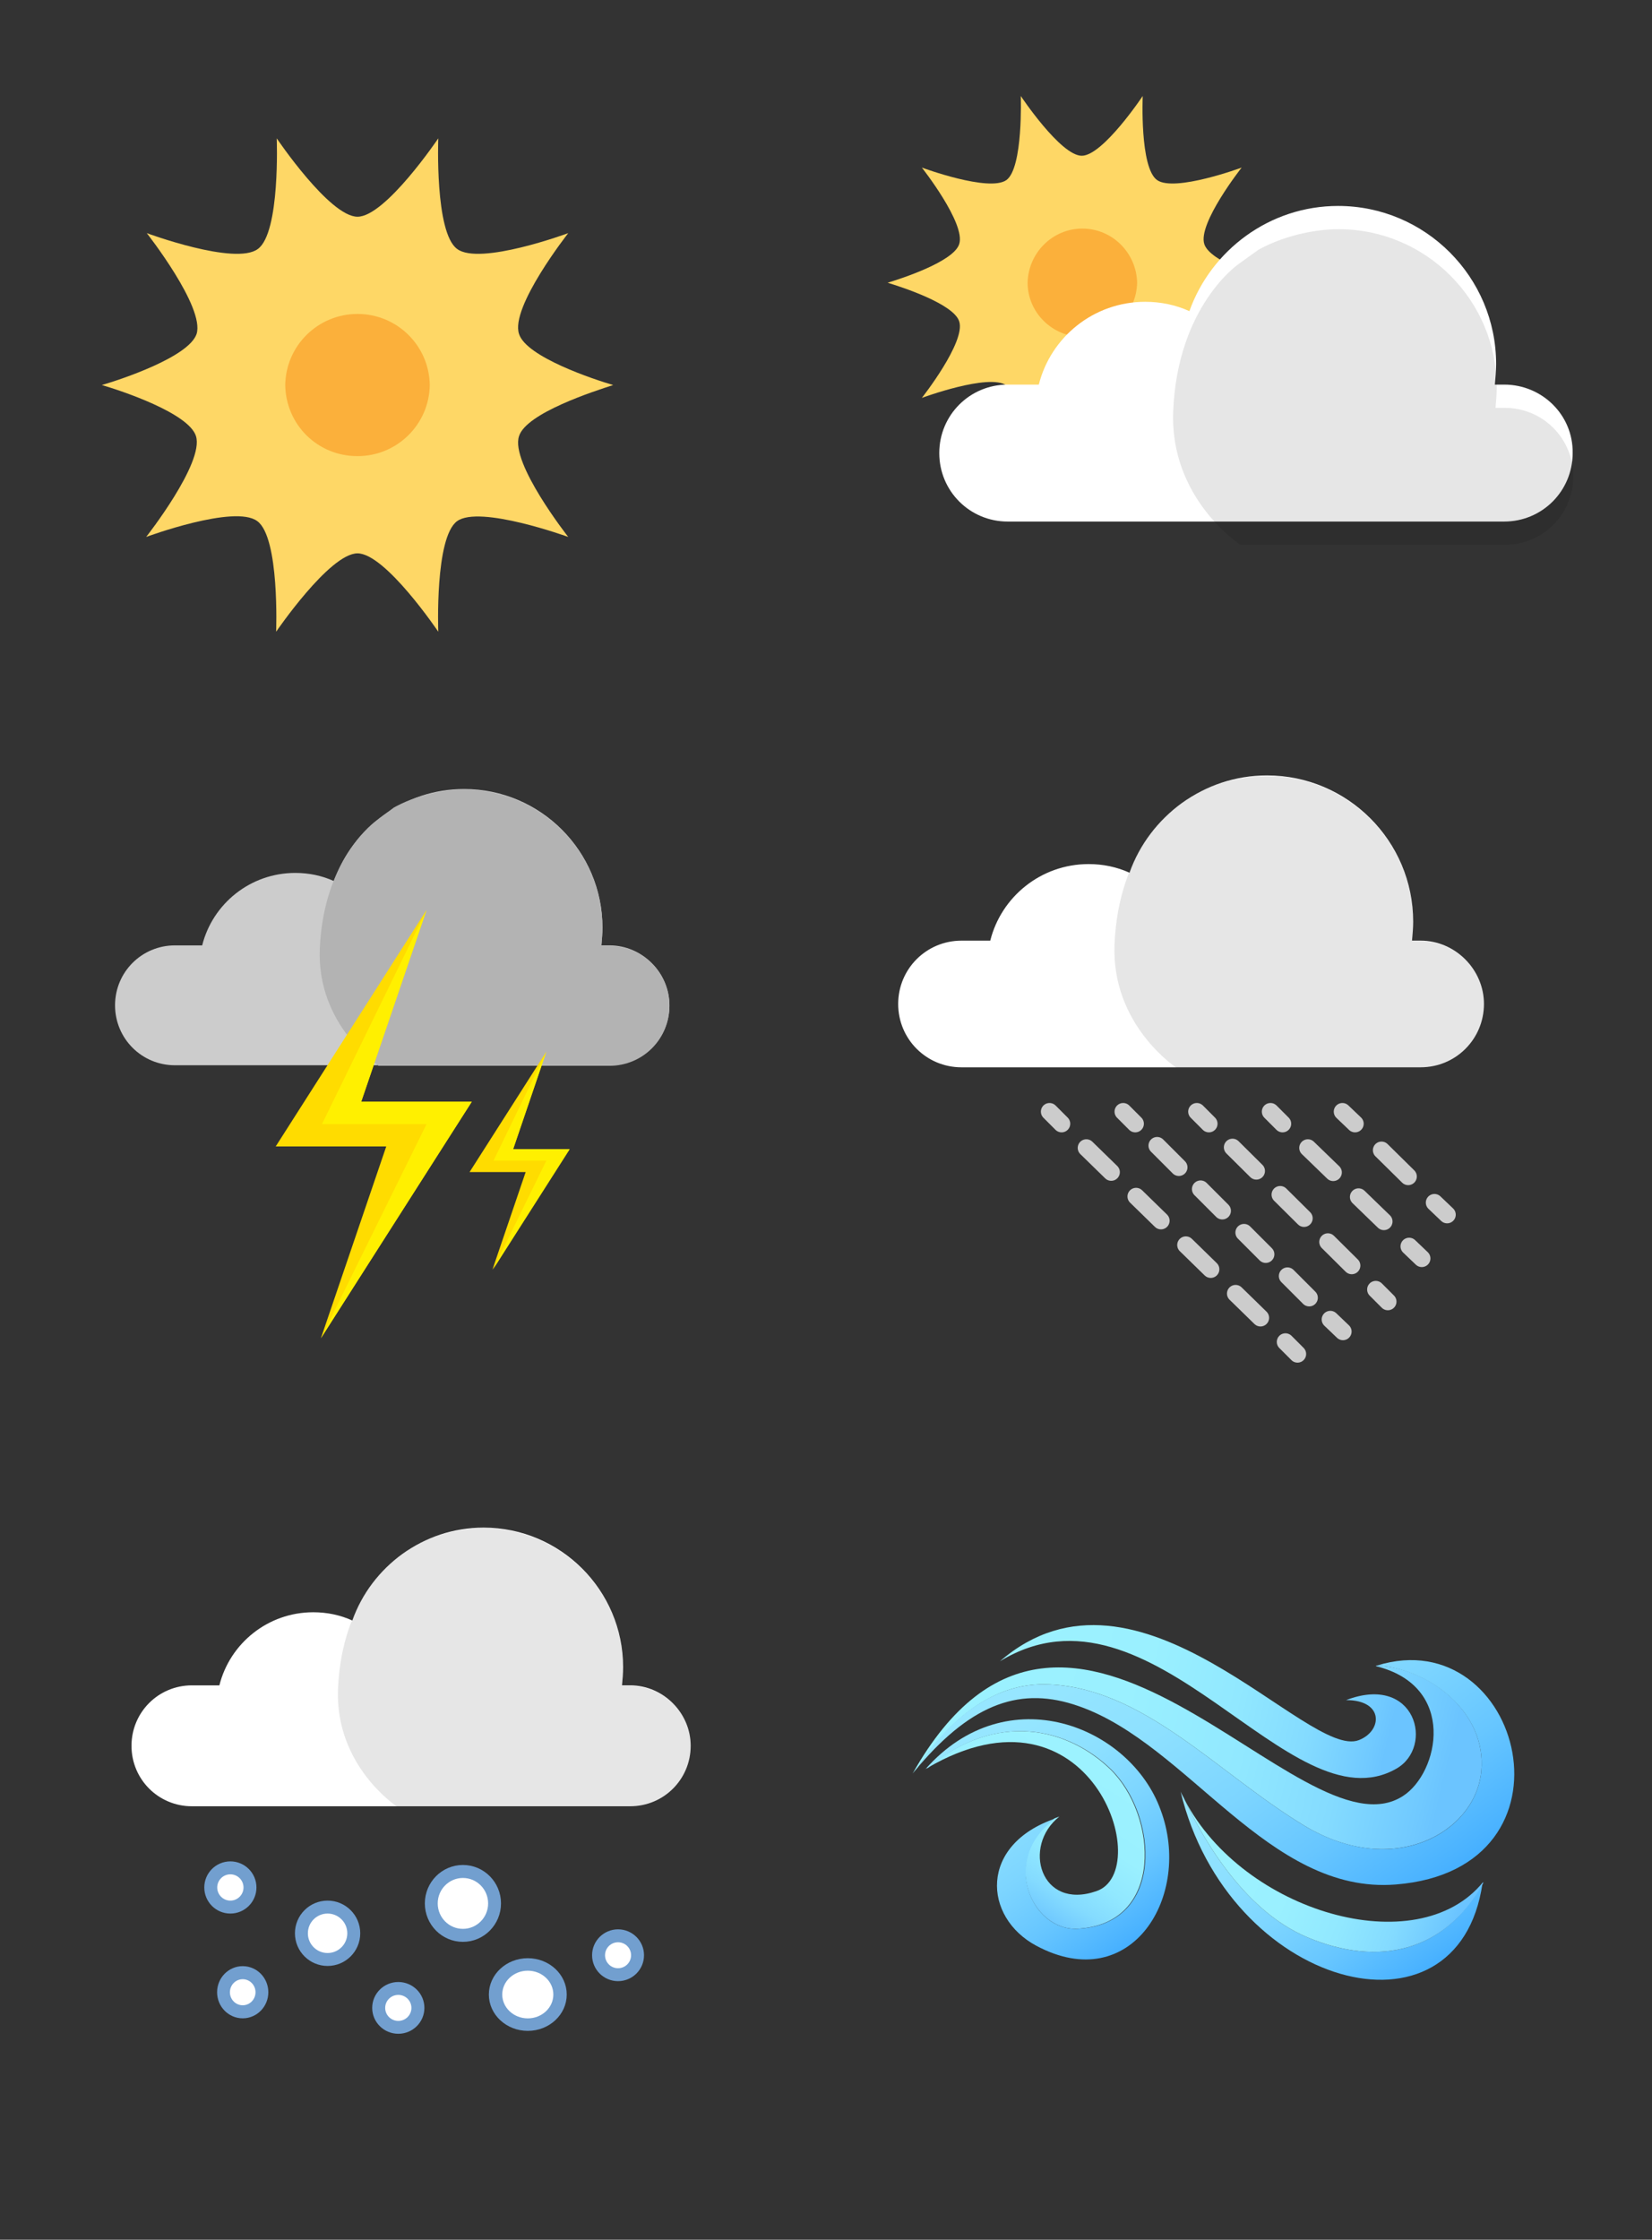 <?xml version="1.0" encoding="UTF-8" standalone="no"?>
<!-- Created with Inkscape (http://www.inkscape.org/) -->

<svg
   id="svg2"
   sodipodi:docname="meteo.svg"
   viewBox="0 0 455.62 617.38"
   sodipodi:version="0.32"
   version="1.0"
   inkscape:output_extension="org.inkscape.output.svg.inkscape"
   inkscape:version="1.3 (0e150ed6c4, 2023-07-21)"
   xmlns:inkscape="http://www.inkscape.org/namespaces/inkscape"
   xmlns:sodipodi="http://sodipodi.sourceforge.net/DTD/sodipodi-0.dtd"
   xmlns="http://www.w3.org/2000/svg"
   xmlns:svg="http://www.w3.org/2000/svg"
   xmlns:rdf="http://www.w3.org/1999/02/22-rdf-syntax-ns#"
   xmlns:cc="http://creativecommons.org/ns#"
   xmlns:dc="http://purl.org/dc/elements/1.1/">
  <rect x="0" y="0" width="455.62" height="617.38" fill="#333333" stroke="none"/>
  <defs
     id="defs4">
    <linearGradient
       id="linearGradient3751">
      <stop
         id="stop3753"
         style="stop-color:#ffffff"
         offset="0" />
      <stop
         id="stop3755"
         style="stop-color:#ffffff;stop-opacity:0"
         offset="1" />
    </linearGradient>
    <linearGradient
       id="linearGradient2624">
      <stop
         id="stop2626"
         style="stop-color:#008080;stop-opacity:.654"
         offset="0" />
      <stop
         id="stop2628"
         style="stop-color:#003434;stop-opacity:.713"
         offset="1" />
    </linearGradient>
    <linearGradient
       id="linearGradient3341">
      <stop
         id="stop3343"
         style="stop-color:#96beff"
         offset="0" />
      <stop
         id="stop3345"
         style="stop-color:#09719f"
         offset="1" />
    </linearGradient>
    <linearGradient
       id="linearGradient3272">
      <stop
         id="stop3274"
         style="stop-color:#ffffff;stop-opacity:.375"
         offset="0" />
      <stop
         id="stop3276"
         style="stop-color:#ffffff;stop-opacity:0"
         offset="1" />
    </linearGradient>
    <linearGradient
       id="linearGradient2439">
      <stop
         id="stop2441"
         style="stop-color:#ffff00"
         offset="0" />
      <stop
         id="stop2451"
         style="stop-color:#ffd400"
         offset=".5" />
      <stop
         id="stop2443"
         style="stop-color:#ffa900"
         offset="1" />
    </linearGradient>
    <linearGradient
       id="linearGradient2429">
      <stop
         id="stop2431"
         style="stop-color:#fffdbc"
         offset="0" />
      <stop
         id="stop2433"
         style="stop-color:#fcff00"
         offset="1" />
    </linearGradient>
    <linearGradient
       id="SVGID_1_"
       gradientUnits="userSpaceOnUse"
       x1="39.854"
       y1="59.943"
       x2="25.476"
       y2="82.801">&#10;					<stop
   offset="0"
   style="stop-color:#9CF2FF"
   id="stop1" />
&#10;					<stop
   offset="0.402"
   style="stop-color:#9AF0FF"
   id="stop2" />
&#10;					<stop
   offset="0.627"
   style="stop-color:#91E8FF"
   id="stop3" />
&#10;					<stop
   offset="0.809"
   style="stop-color:#84DBFF"
   id="stop4" />
&#10;					<stop
   offset="0.967"
   style="stop-color:#70C9FF"
   id="stop5" />
&#10;					<stop
   offset="1"
   style="stop-color:#6BC4FF"
   id="stop6" />
&#10;				</linearGradient>
    <linearGradient
       id="SVGID_2_"
       gradientUnits="userSpaceOnUse"
       x1="15.972"
       y1="43.439"
       x2="49.955"
       y2="91.207">&#10;					<stop
   offset="0"
   style="stop-color:#99E8FF"
   id="stop7" />
&#10;					<stop
   offset="0.279"
   style="stop-color:#96E6FF"
   id="stop8" />
&#10;					<stop
   offset="0.478"
   style="stop-color:#8DE0FF"
   id="stop9" />
&#10;					<stop
   offset="0.652"
   style="stop-color:#7DD5FF"
   id="stop10" />
&#10;					<stop
   offset="0.812"
   style="stop-color:#67C6FF"
   id="stop11" />
&#10;					<stop
   offset="0.961"
   style="stop-color:#4BB3FF"
   id="stop12" />
&#10;					<stop
   offset="1"
   style="stop-color:#42ADFF"
   id="stop13" />
&#10;				</linearGradient>
    <linearGradient
       id="SVGID_3_"
       gradientUnits="userSpaceOnUse"
       x1="59.26"
       y1="45.791"
       x2="96.165"
       y2="97.666">&#10;					<stop
   offset="0"
   style="stop-color:#99E8FF"
   id="stop14" />
&#10;					<stop
   offset="0.279"
   style="stop-color:#96E6FF"
   id="stop15" />
&#10;					<stop
   offset="0.478"
   style="stop-color:#8DE0FF"
   id="stop16" />
&#10;					<stop
   offset="0.652"
   style="stop-color:#7DD5FF"
   id="stop17" />
&#10;					<stop
   offset="0.812"
   style="stop-color:#67C6FF"
   id="stop18" />
&#10;					<stop
   offset="0.961"
   style="stop-color:#4BB3FF"
   id="stop19" />
&#10;					<stop
   offset="1"
   style="stop-color:#42ADFF"
   id="stop20" />
&#10;				</linearGradient>
    <linearGradient
       id="SVGID_4_"
       gradientUnits="userSpaceOnUse"
       x1="57.96"
       y1="72.103"
       x2="100.788"
       y2="89.409">&#10;					<stop
   offset="0"
   style="stop-color:#9CF2FF"
   id="stop21" />
&#10;					<stop
   offset="0.402"
   style="stop-color:#9AF0FF"
   id="stop22" />
&#10;					<stop
   offset="0.627"
   style="stop-color:#91E8FF"
   id="stop23" />
&#10;					<stop
   offset="0.809"
   style="stop-color:#84DBFF"
   id="stop24" />
&#10;					<stop
   offset="0.967"
   style="stop-color:#70C9FF"
   id="stop25" />
&#10;					<stop
   offset="1"
   style="stop-color:#6BC4FF"
   id="stop26" />
&#10;				</linearGradient>
    <linearGradient
       id="SVGID_5_"
       gradientUnits="userSpaceOnUse"
       x1="11.272"
       y1="45.044"
       x2="99.496"
       y2="65.884">&#10;					<stop
   offset="0"
   style="stop-color:#9CF2FF"
   id="stop27" />
&#10;					<stop
   offset="0.402"
   style="stop-color:#9AF0FF"
   id="stop28" />
&#10;					<stop
   offset="0.627"
   style="stop-color:#91E8FF"
   id="stop29" />
&#10;					<stop
   offset="0.809"
   style="stop-color:#84DBFF"
   id="stop30" />
&#10;					<stop
   offset="0.967"
   style="stop-color:#70C9FF"
   id="stop31" />
&#10;					<stop
   offset="1"
   style="stop-color:#6BC4FF"
   id="stop32" />
&#10;				</linearGradient>
    <linearGradient
       id="SVGID_6_"
       gradientUnits="userSpaceOnUse"
       x1="32.12"
       y1="17.202"
       x2="85.641"
       y2="92.434">&#10;					<stop
   offset="0"
   style="stop-color:#99E8FF"
   id="stop33" />
&#10;					<stop
   offset="0.279"
   style="stop-color:#96E6FF"
   id="stop34" />
&#10;					<stop
   offset="0.478"
   style="stop-color:#8DE0FF"
   id="stop35" />
&#10;					<stop
   offset="0.652"
   style="stop-color:#7DD5FF"
   id="stop36" />
&#10;					<stop
   offset="0.812"
   style="stop-color:#67C6FF"
   id="stop37" />
&#10;					<stop
   offset="0.961"
   style="stop-color:#4BB3FF"
   id="stop38" />
&#10;					<stop
   offset="1"
   style="stop-color:#42ADFF"
   id="stop39" />
&#10;				</linearGradient>
    <linearGradient
       id="SVGID_7_"
       gradientUnits="userSpaceOnUse"
       x1="23.311"
       y1="41.62"
       x2="90.631"
       y2="57.522">&#10;			<stop
   offset="0"
   style="stop-color:#9CF2FF"
   id="stop40" />
&#10;			<stop
   offset="0.402"
   style="stop-color:#9AF0FF"
   id="stop41" />
&#10;			<stop
   offset="0.627"
   style="stop-color:#91E8FF"
   id="stop42" />
&#10;			<stop
   offset="0.809"
   style="stop-color:#84DBFF"
   id="stop43" />
&#10;			<stop
   offset="0.967"
   style="stop-color:#70C9FF"
   id="stop44" />
&#10;			<stop
   offset="1"
   style="stop-color:#6BC4FF"
   id="stop45" />
&#10;		</linearGradient>
  </defs>
  <sodipodi:namedview
     id="base"
     bordercolor="#666666"
     inkscape:pageshadow="2"
     guidetolerance="10"
     pagecolor="#5a5a5a"
     gridtolerance="10000"
     inkscape:window-height="979"
     inkscape:zoom="0.73699172"
     objecttolerance="10"
     showgrid="false"
     borderopacity="1.0"
     inkscape:current-layer="g4494"
     inkscape:cx="170.96529"
     inkscape:cy="324.96973"
     showguides="true"
     inkscape:window-y="0"
     inkscape:window-x="0"
     inkscape:window-width="1920"
     inkscape:guide-bbox="true"
     inkscape:pageopacity="0.0"
     inkscape:document-units="px"
     inkscape:showpageshadow="2"
     inkscape:pagecheckerboard="true"
     inkscape:deskcolor="#5e5e5e"
     inkscape:window-maximized="1">
    <sodipodi:guide
       id="guide2920"
       position="-989.949,315.168"
       orientation="1,0"
       inkscape:locked="false" />
  </sodipodi:namedview>
  <g
     id="layer1"
     inkscape:label="Layer 1"
     inkscape:groupmode="layer"
     transform="translate(-149.92 -173.69)">
    <g
       id="g3938"
       transform="matrix(.834 0 0 .834 98.686 174.38)">
      <g
         id="g4494"
         transform="matrix(1.199,0,0,1.199,235.201,632.943)">
        <g
           id="g3"
           transform="matrix(1.675,0,0,1.675,-153.525,-529.642)">&#10;		<path
   class="st1"
   d="M 90.6,72.4 C 91.8,68.6 103,65 106.1,64 103,63.1 91.8,59.4 90.6,55.6 89.1,51.2 98.7,39 98.7,39 c 0,0 -14.6,5.4 -18.3,2.6 -3.7,-2.7 -3.1,-18.2 -3.1,-18.2 0,0 -8.7,12.9 -13.3,12.9 -4.6,0 -13.3,-12.9 -13.3,-12.9 0,0 0.6,15.5 -3.1,18.2 C 43.9,44.4 29.3,39 29.3,39 c 0,0 9.6,12.2 8.2,16.6 -1.3,3.8 -12.5,7.5 -15.6,8.4 3.1,0.9 14.3,4.6 15.5,8.4 1.4,4.4 -8.2,16.6 -8.2,16.6 0,0 14.6,-5.4 18.3,-2.6 3.7,2.7 3.1,18.2 3.1,18.2 0,0 8.8,-12.9 13.4,-12.9 4.6,0 13.3,12.9 13.3,12.9 0,0 -0.6,-15.5 3.1,-18.2 3.7,-2.7 18.3,2.6 18.3,2.6 0,0 -9.6,-12.2 -8.1,-16.6 z"
   id="path2"
   style="fill:#fed766" />
&#10;		<path
   class="st2"
   d="M 64,52.3 C 57.5,52.3 52.2,57.5 52.1,64 52.2,70.5 57.4,75.7 64,75.7 70.5,75.7 75.8,70.5 75.9,64 75.8,57.5 70.5,52.3 64,52.3 Z"
   id="path3"
   style="fill:#fbb03b" />
&#10;	</g>
        <g
           id="g10">
          <g
             id="g3-7"
             transform="matrix(1.716,0,0,1.716,88.906,-537.644)">&#10;		<path
   class="st1"
   d="m 57.3,56.9 c 0.9,-2.8 9.2,-5.5 11.5,-6.2 -2.3,-0.7 -10.6,-3.4 -11.5,-6.2 -1.1,-3.3 6,-12.3 6,-12.3 0,0 -10.8,4 -13.6,2 -2.8,-2 -2.3,-13.5 -2.3,-13.5 0,0 -6.4,9.6 -9.8,9.6 -3.4,0 -9.8,-9.6 -9.8,-9.6 0,0 0.4,11.5 -2.3,13.5 -2.8,2 -13.6,-2 -13.6,-2 0,0 7.1,9 6,12.3 -0.9,2.8 -9.2,5.5 -11.5,6.2 2.3,0.7 10.6,3.4 11.5,6.2 1.1,3.3 -6,12.3 -6,12.3 0,0 10.8,-4 13.6,-2 2.8,2 2.3,13.5 2.3,13.5 0,0 6.4,-9.6 9.8,-9.6 3.4,0 9.8,9.6 9.8,9.6 0,0 -0.4,-11.5 2.3,-13.5 2.8,-2 13.6,2 13.6,2 0,0 -7,-9 -6,-12.3 z"
   id="path2-0"
   style="fill:#fed766" />
&#10;		<path
   class="st2"
   d="m 37.7,42 c -4.8,0 -8.7,3.9 -8.8,8.7 0,4.8 4,8.7 8.8,8.7 4.8,0 8.7,-3.9 8.8,-8.7 -0.1,-4.8 -4,-8.7 -8.8,-8.7 z"
   id="path3-4"
   style="fill:#fbb03b" />
&#10;	</g>
          <path
             class="st3"
             d="M 105.5,70.8 H 104 c 0.1,-1.1 0.2,-2.2 0.2,-3.3 0,-14 -11.4,-25.4 -25.4,-25.4 -11,0 -20.4,7.1 -23.9,16.9 -2.2,-1 -4.6,-1.5 -7.1,-1.5 -8.3,0 -15.2,5.7 -17.1,13.3 h -5 c -6.1,0 -11,4.9 -11,11 0,6.1 4.9,11 11,11 h 79.8 c 6.1,0 11,-4.9 11,-11 0.1,-6.1 -4.9,-11 -11,-11 z"
             id="path4"
             style="fill:#ffffff"
             transform="matrix(1.716,0,0,1.716,88.906,-544.056)" />
          <path
             class="st4"
             d="m 66,45.4 c 3.6,-2 8.5,-3.3 12.9,-3.3 14,0 25.4,11.4 25.4,25.4 0,1.1 -0.1,2.2 -0.2,3.3 h 1.5 c 6.1,0 11,4.9 11,11 0,6.1 -4.9,11 -11,11 H 63.1 c 0,0 -11.4,-7.4 -10.8,-21.5 C 53,54.4 62.8,47.7 62.8,47.7 Z"
             id="path5"
             style="opacity:0.1"
             transform="matrix(1.716,0,0,1.716,88.906,-537.644)" />
        </g>
        <g
           id="g16"
           transform="translate(0,7.449)">
          <g
             id="g3-8"
             transform="matrix(1.502,0,0,1.502,-132.423,-344.818)">&#10;		<path
   class="st1"
   d="m 103.6,46.2 h -1.5 c 0.1,-1.1 0.2,-2.2 0.2,-3.3 0,-14 -11.4,-25.4 -25.4,-25.4 -11,0 -20.4,7.1 -23.9,16.9 -2.2,-1 -4.6,-1.5 -7.1,-1.5 -8.3,0 -15.2,5.7 -17.1,13.3 h -5 c -6.1,0 -11,4.9 -11,11 0,6.1 4.9,11 11,11 h 79.8 c 6.1,0 11,-4.9 11,-11 0,-6 -5,-11 -11,-11 z"
   id="path2-04"
   style="fill:#cccccc" />
&#10;		<path
   class="st2"
   d="m 64,20.9 c 3.6,-2 8.5,-3.3 12.9,-3.3 14,0 25.4,11.4 25.4,25.4 0,1.1 -0.1,2.2 -0.2,3.3 h 1.5 c 6.1,0 11,4.9 11,11 0,6.1 -4.9,11 -11,11 H 61.2 c 0,0 -11.4,-7.4 -10.8,-21.5 C 51.1,30 60.8,23.3 60.8,23.3 Z"
   id="path3-2"
   style="fill:#b3b3b3" />
&#10;	</g>
          <g
             id="g4"
             transform="matrix(1.502,0,0,1.502,-132.423,-344.818)">&#10;		<path
   class="st3"
   d="M 58,74.9 70,39.7 42.3,83.1 c 9.5,0 10.9,0 20.3,0 l -12,35.2 C 77.1,76.8 72.2,84.4 78.3,74.9 c -9.6,0 -10.7,0 -20.3,0 z"
   id="path4-9"
   style="fill:#ffdc00" />
&#10;		<polygon
   class="st4"
   points="58,74.9 70,39.7 50.8,79 70,79 50.6,118.3 78.3,74.9 "
   id="polygon4"
   style="fill:#fff000" />
&#10;	</g>
          <g
             id="g5"
             transform="matrix(1.502,0,0,1.502,-132.423,-344.818)">&#10;		<path
   class="st3"
   d="M 85.9,83.6 92,65.7 77.9,87.8 c 4.8,0 5.6,0 10.3,0 l -6.1,17.9 c 13.5,-21.2 11,-17.3 14.1,-22.1 -4.8,0 -5.4,0 -10.3,0 z"
   id="path5-6"
   style="fill:#ffdc00" />
&#10;		<polygon
   class="st4"
   points="85.9,83.6 92,65.7 82.3,85.7 92,85.7 82.2,105.7 96.3,83.6 "
   id="polygon5"
   style="fill:#fff000" />
&#10;	</g>
        </g>
        <g
           id="g7"
           transform="translate(0,2.705)">
          <g
             id="g3-1"
             transform="matrix(1.587,0,0,1.587,82.485,-345.308)">&#10;		<path
   class="st1"
   d="m 103.6,46.2 h -1.5 c 0.1,-1.1 0.2,-2.2 0.2,-3.3 0,-14 -11.4,-25.4 -25.4,-25.4 -11,0 -20.4,7.1 -23.9,16.9 -2.2,-1 -4.6,-1.5 -7.1,-1.5 -8.3,0 -15.2,5.7 -17.1,13.3 h -5 c -6.1,0 -11,4.9 -11,11 0,6.1 4.9,11 11,11 h 79.8 c 6.1,0 11,-4.9 11,-11 0,-6 -5,-11 -11,-11 z"
   id="path2-042"
   style="fill:#ffffff" />
&#10;		<path
   class="st2"
   d="m 64,20.9 c 3.6,-2 8.5,-3.3 12.9,-3.3 14,0 25.4,11.4 25.4,25.4 0,1.1 -0.1,2.2 -0.2,3.3 h 1.5 c 6.1,0 11,4.9 11,11 0,6.1 -4.9,11 -11,11 H 61.2 c 0,0 -11.4,-7.4 -10.8,-21.5 C 51.1,30 60.8,23.3 60.8,23.3 Z"
   id="path3-22"
   style="opacity:0.1" />
&#10;	</g>
          <g
             id="g6"
             transform="matrix(1.587,0,0,1.587,82.485,-345.308)">&#10;		<g
   id="g5-0">&#10;			<line
   class="st3"
   x1="39.1"
   y1="75.9"
   x2="41.2"
   y2="78"
   id="line3"
   style="fill:none;stroke:#cccccc;stroke-width:3;stroke-linecap:round;stroke-linejoin:round" />
&#10;			<line
   class="st4"
   x1="45.5"
   y1="82.2"
   x2="77.9"
   y2="113.8"
   id="line4"
   style="fill:none;stroke:#cccccc;stroke-width:3;stroke-linecap:round;stroke-linejoin:round;stroke-dasharray:6.039, 6.039" />
&#10;			<line
   class="st3"
   x1="80.1"
   y1="115.9"
   x2="82.2"
   y2="118"
   id="line5"
   style="fill:none;stroke:#cccccc;stroke-width:3;stroke-linecap:round;stroke-linejoin:round" />
&#10;		</g>
&#10;	</g>
          <g
             id="g9"
             transform="matrix(1.587,0,0,1.587,82.485,-345.308)">&#10;		<g
   id="g8">&#10;			<line
   class="st3"
   x1="51.9"
   y1="75.9"
   x2="54"
   y2="78"
   id="line6"
   style="fill:none;stroke:#cccccc;stroke-width:3;stroke-linecap:round;stroke-linejoin:round" />
&#10;			<line
   class="st5"
   x1="57.8"
   y1="81.8"
   x2="86.1"
   y2="110.1"
   id="line7"
   style="fill:none;stroke:#cccccc;stroke-width:3;stroke-linecap:round;stroke-linejoin:round;stroke-dasharray:5.34, 5.34" />
&#10;			<line
   class="st3"
   x1="87.9"
   y1="112"
   x2="90.1"
   y2="114.1"
   id="line8"
   style="fill:none;stroke:#cccccc;stroke-width:3;stroke-linecap:round;stroke-linejoin:round" />
&#10;		</g>
&#10;	</g>
          <g
             id="g12"
             transform="matrix(1.587,0,0,1.587,82.485,-345.308)">&#10;		<g
   id="g11">&#10;			<line
   class="st3"
   x1="64.7"
   y1="75.9"
   x2="66.8"
   y2="78"
   id="line9"
   style="fill:none;stroke:#cccccc;stroke-width:3;stroke-linecap:round;stroke-linejoin:round" />
&#10;			<line
   class="st6"
   x1="70.9"
   y1="82.1"
   x2="93.7"
   y2="104.7"
   id="line10"
   style="fill:none;stroke:#cccccc;stroke-width:3;stroke-linecap:round;stroke-linejoin:round;stroke-dasharray:5.836, 5.836" />
&#10;			<line
   class="st3"
   x1="95.8"
   y1="106.8"
   x2="97.9"
   y2="108.9"
   id="line11"
   style="fill:none;stroke:#cccccc;stroke-width:3;stroke-linecap:round;stroke-linejoin:round" />
&#10;		</g>
&#10;	</g>
          <g
             id="g15"
             transform="matrix(1.587,0,0,1.587,82.485,-345.308)">&#10;		<g
   id="g14">&#10;			<line
   class="st3"
   x1="77.5"
   y1="75.9"
   x2="79.6"
   y2="78"
   id="line12"
   style="fill:none;stroke:#cccccc;stroke-width:3;stroke-linecap:round;stroke-linejoin:round" />
&#10;			<line
   class="st7"
   x1="84"
   y1="82.2"
   x2="99.4"
   y2="97.1"
   id="line13"
   style="fill:none;stroke:#cccccc;stroke-width:3;stroke-linecap:round;stroke-linejoin:round;stroke-dasharray:6.128, 6.128" />
&#10;			<line
   class="st3"
   x1="101.6"
   y1="99.3"
   x2="103.8"
   y2="101.4"
   id="line14"
   style="fill:none;stroke:#cccccc;stroke-width:3;stroke-linecap:round;stroke-linejoin:round" />
&#10;		</g>
&#10;	</g>
          <g
             id="g18"
             transform="matrix(1.587,0,0,1.587,82.485,-345.308)">&#10;		<g
   id="g17">&#10;			<line
   class="st3"
   x1="90"
   y1="75.9"
   x2="92.2"
   y2="78"
   id="line15"
   style="fill:none;stroke:#cccccc;stroke-width:3;stroke-linecap:round;stroke-linejoin:round" />
&#10;			<line
   class="st8"
   x1="96.8"
   y1="82.6"
   x2="103.7"
   y2="89.4"
   id="line16"
   style="fill:none;stroke:#cccccc;stroke-width:3;stroke-linecap:round;stroke-linejoin:round;stroke-dasharray:6.507, 6.507" />
&#10;			<line
   class="st3"
   x1="106"
   y1="91.7"
   x2="108.2"
   y2="93.8"
   id="line17"
   style="fill:none;stroke:#cccccc;stroke-width:3;stroke-linecap:round;stroke-linejoin:round" />
&#10;		</g>
&#10;	</g>
        </g>
        <g
           id="g19"
           transform="translate(-1.357,10.367)">
          <g
             id="g3-5"
             transform="matrix(1.515,0,0,1.515,-126.696,-144.358)">&#10;		<path
   class="st1"
   d="m 103.6,46.2 h -1.5 c 0.1,-1.1 0.2,-2.2 0.2,-3.3 0,-14 -11.4,-25.4 -25.4,-25.4 -11,0 -20.4,7.1 -23.9,16.9 -2.2,-1 -4.6,-1.5 -7.1,-1.5 -8.3,0 -15.2,5.7 -17.1,13.3 h -5 c -6.1,0 -11,4.9 -11,11 0,6.1 4.9,11 11,11 h 79.8 c 6.1,0 11,-4.9 11,-11 0,-6 -5,-11 -11,-11 z"
   id="path2-5"
   style="fill:#ffffff" />
&#10;		<path
   class="st2"
   d="m 64,20.9 c 3.6,-2 8.5,-3.3 12.9,-3.3 14,0 25.4,11.4 25.4,25.4 0,1.1 -0.1,2.2 -0.2,3.3 h 1.5 c 6.1,0 11,4.9 11,11 0,6.1 -4.9,11 -11,11 H 61.2 c 0,0 -11.4,-7.4 -10.8,-21.5 C 51.1,30 60.8,23.3 60.8,23.3 Z"
   id="path3-29"
   style="opacity:0.1" />
&#10;	</g>
          <g
             id="g12157"
             transform="matrix(3.567,0,0,3.567,-693.61,659.623)">
            <circle
               transform="matrix(0.686,0,0,0.686,151.702,27.158)"
               id="path12159"
               style="opacity:1;fill:#ffffff;fill-opacity:1;stroke:#729fcf;stroke-width:1.459;stroke-linecap:butt;stroke-linejoin:miter;stroke-miterlimit:0;stroke-dasharray:none;stroke-dashoffset:0;stroke-opacity:1"
               cx="29.61"
               cy="-316.779"
               r="2.21" />
            <circle
               transform="matrix(0.916,0,0,0.916,152.409,103.558)"
               id="path12161"
               style="opacity:1;fill:#ffffff;fill-opacity:1;stroke:#729fcf;stroke-width:1.092;stroke-linecap:butt;stroke-linejoin:miter;stroke-miterlimit:0;stroke-dasharray:none;stroke-dashoffset:0;stroke-opacity:1"
               cx="29.61"
               cy="-316.779"
               r="2.21" />
            <circle
               transform="matrix(0.672,0,0,0.684,153.071,34.621)"
               id="path12163"
               style="opacity:1;fill:#ffffff;fill-opacity:1;stroke:#729fcf;stroke-width:1.475;stroke-linecap:butt;stroke-linejoin:miter;stroke-miterlimit:0;stroke-dasharray:none;stroke-dashoffset:0;stroke-opacity:1"
               cx="29.61"
               cy="-316.779"
               r="2.21" />
            <circle
               transform="matrix(0.682,0,0,0.68,181.797,30.495)"
               id="path12165"
               style="opacity:1;fill:#ffffff;fill-opacity:1;stroke:#729fcf;stroke-width:1.468;stroke-linecap:butt;stroke-linejoin:miter;stroke-miterlimit:0;stroke-dasharray:none;stroke-dashoffset:0;stroke-opacity:1"
               cx="29.61"
               cy="-316.779"
               r="2.21" />
            <circle
               transform="matrix(1.107,0,0,1.117,157.218,164.922)"
               id="path12167"
               style="opacity:1;fill:#ffffff;fill-opacity:1;stroke:#729fcf;stroke-width:0.899;stroke-linecap:butt;stroke-linejoin:miter;stroke-miterlimit:0;stroke-dasharray:none;stroke-dashoffset:0;stroke-opacity:1"
               cx="29.61"
               cy="-316.779"
               r="2.21" />
            <circle
               transform="matrix(1.128,0,0,1.052,161.612,151.373)"
               id="path12169"
               style="opacity:1;fill:#ffffff;fill-opacity:1;stroke:#729fcf;stroke-width:0.918;stroke-linecap:butt;stroke-linejoin:miter;stroke-miterlimit:0;stroke-dasharray:none;stroke-dashoffset:0;stroke-opacity:1"
               cx="29.61"
               cy="-316.779"
               r="2.21" />
            <circle
               transform="matrix(0.686,0,0,0.68,164.687,34.564)"
               id="path12171"
               style="opacity:1;fill:#ffffff;fill-opacity:1;stroke:#729fcf;stroke-width:1.464;stroke-linecap:butt;stroke-linejoin:miter;stroke-miterlimit:0;stroke-dasharray:none;stroke-dashoffset:0;stroke-opacity:1"
               cx="29.61"
               cy="-316.779"
               r="2.21" />
          </g>
        </g>
        <g
           id="g45"
           transform="matrix(1.672,0,0,1.672,86.559,-145.541)">&#10;		<g
   id="g40">&#10;			<g
   id="g13">&#10;				<linearGradient
   id="linearGradient51"
   gradientUnits="userSpaceOnUse"
   x1="39.854"
   y1="59.943"
   x2="25.476"
   y2="82.801">&#10;					<stop
   offset="0"
   style="stop-color:#9CF2FF"
   id="stop46" />
&#10;					<stop
   offset="0.402"
   style="stop-color:#9AF0FF"
   id="stop47" />
&#10;					<stop
   offset="0.627"
   style="stop-color:#91E8FF"
   id="stop48" />
&#10;					<stop
   offset="0.809"
   style="stop-color:#84DBFF"
   id="stop49" />
&#10;					<stop
   offset="0.967"
   style="stop-color:#70C9FF"
   id="stop50" />
&#10;					<stop
   offset="1"
   style="stop-color:#6BC4FF"
   id="stop51" />
&#10;				</linearGradient>
&#10;				<path
   class="st1"
   d="M 39.2,88.9 C 53.7,88.2 52.5,70.2 44.7,62.6 37.8,55.9 26.1,52.8 14.5,62.4 c 27,-15.8 37.7,17 27.9,20.3 -9.2,3.2 -12.3,-7.4 -6.1,-12.3 -0.3,0.1 -0.5,0.2 -0.8,0.3 -9.1,6.6 -3.8,18.5 3.7,18.2 z"
   id="path6"
   style="fill:url(#SVGID_1_)" />
&#10;				<linearGradient
   id="linearGradient58"
   gradientUnits="userSpaceOnUse"
   x1="15.972"
   y1="43.439"
   x2="49.955"
   y2="91.207">&#10;					<stop
   offset="0"
   style="stop-color:#99E8FF"
   id="stop52" />
&#10;					<stop
   offset="0.279"
   style="stop-color:#96E6FF"
   id="stop53" />
&#10;					<stop
   offset="0.478"
   style="stop-color:#8DE0FF"
   id="stop54" />
&#10;					<stop
   offset="0.652"
   style="stop-color:#7DD5FF"
   id="stop55" />
&#10;					<stop
   offset="0.812"
   style="stop-color:#67C6FF"
   id="stop56" />
&#10;					<stop
   offset="0.961"
   style="stop-color:#4BB3FF"
   id="stop57" />
&#10;					<stop
   offset="1"
   style="stop-color:#42ADFF"
   id="stop58" />
&#10;				</linearGradient>
&#10;				<path
   class="st2"
   d="m 53,69.3 c -5,-13.8 -25.3,-22 -38.8,-6.7 0.1,-0.1 0.3,-0.2 0.4,-0.2 11.5,-9.6 23.3,-6.5 30.2,0.2 7.8,7.6 9,25.6 -5.5,26.3 C 31.7,89.3 26.4,77.3 35.7,70.7 23,75 23.7,87 32.5,91.7 48.2,100.1 58.3,83.4 53,69.3 Z"
   id="path13"
   style="fill:url(#SVGID_2_)" />
&#10;			</g>
&#10;			<g
   id="g26">&#10;				<linearGradient
   id="linearGradient65"
   gradientUnits="userSpaceOnUse"
   x1="59.26"
   y1="45.791"
   x2="96.165"
   y2="97.666">&#10;					<stop
   offset="0"
   style="stop-color:#99E8FF"
   id="stop59" />
&#10;					<stop
   offset="0.279"
   style="stop-color:#96E6FF"
   id="stop60" />
&#10;					<stop
   offset="0.478"
   style="stop-color:#8DE0FF"
   id="stop61" />
&#10;					<stop
   offset="0.652"
   style="stop-color:#7DD5FF"
   id="stop62" />
&#10;					<stop
   offset="0.812"
   style="stop-color:#67C6FF"
   id="stop63" />
&#10;					<stop
   offset="0.961"
   style="stop-color:#4BB3FF"
   id="stop64" />
&#10;					<stop
   offset="1"
   style="stop-color:#42ADFF"
   id="stop65" />
&#10;				</linearGradient>
&#10;				<path
   class="st3"
   d="M 77.2,90.3 C 66.2,85.7 59.4,72.8 57,67.7 c -0.2,-0.5 -0.5,-0.9 -0.7,-1.4 7.8,32.3 45.8,42.7 49.8,15.1 -6.1,11.2 -17,13.9 -28.9,8.9 z"
   id="path20"
   style="fill:url(#SVGID_3_)" />
&#10;				<linearGradient
   id="linearGradient71"
   gradientUnits="userSpaceOnUse"
   x1="57.96"
   y1="72.103"
   x2="100.788"
   y2="89.409">&#10;					<stop
   offset="0"
   style="stop-color:#9CF2FF"
   id="stop66" />
&#10;					<stop
   offset="0.402"
   style="stop-color:#9AF0FF"
   id="stop67" />
&#10;					<stop
   offset="0.627"
   style="stop-color:#91E8FF"
   id="stop68" />
&#10;					<stop
   offset="0.809"
   style="stop-color:#84DBFF"
   id="stop69" />
&#10;					<stop
   offset="0.967"
   style="stop-color:#70C9FF"
   id="stop70" />
&#10;					<stop
   offset="1"
   style="stop-color:#6BC4FF"
   id="stop71" />
&#10;				</linearGradient>
&#10;				<path
   class="st4"
   d="m 77.2,90.3 c 11.9,5 22.8,2.3 29,-8.9 0,-0.1 0,-0.1 0,-0.2 C 95.3,94.6 66.6,86.1 57,67.7 c 2.4,5.1 9.2,18 20.2,22.6 z"
   id="path26"
   style="fill:url(#SVGID_4_)" />
&#10;			</g>
&#10;			<g
   id="g39">&#10;				<linearGradient
   id="linearGradient77"
   gradientUnits="userSpaceOnUse"
   x1="11.272"
   y1="45.044"
   x2="99.496"
   y2="65.884">&#10;					<stop
   offset="0"
   style="stop-color:#9CF2FF"
   id="stop72" />
&#10;					<stop
   offset="0.402"
   style="stop-color:#9AF0FF"
   id="stop73" />
&#10;					<stop
   offset="0.627"
   style="stop-color:#91E8FF"
   id="stop74" />
&#10;					<stop
   offset="0.809"
   style="stop-color:#84DBFF"
   id="stop75" />
&#10;					<stop
   offset="0.967"
   style="stop-color:#70C9FF"
   id="stop76" />
&#10;					<stop
   offset="1"
   style="stop-color:#6BC4FF"
   id="stop77" />
&#10;				</linearGradient>
&#10;				<path
   class="st5"
   d="m 34,48.6 c 16,0.3 28.3,14.6 42.7,23.3 14.8,8.9 28.3,1 29.2,-9 0.9,-9.7 -8.6,-17 -17.2,-17.4 -0.1,0 -0.1,0 -0.2,0.1 C 102,48.9 98.9,63.2 93,67 76,78.1 38.1,17.2 12.1,63.3 c 0.3,-0.4 0.7,-0.8 1,-1.2 C 16,57.7 23.2,48.4 34,48.6 Z"
   id="path32"
   style="fill:url(#SVGID_5_)" />
&#10;				<linearGradient
   id="linearGradient84"
   gradientUnits="userSpaceOnUse"
   x1="32.12"
   y1="17.202"
   x2="85.641"
   y2="92.434">&#10;					<stop
   offset="0"
   style="stop-color:#99E8FF"
   id="stop78" />
&#10;					<stop
   offset="0.279"
   style="stop-color:#96E6FF"
   id="stop79" />
&#10;					<stop
   offset="0.478"
   style="stop-color:#8DE0FF"
   id="stop80" />
&#10;					<stop
   offset="0.652"
   style="stop-color:#7DD5FF"
   id="stop81" />
&#10;					<stop
   offset="0.812"
   style="stop-color:#67C6FF"
   id="stop82" />
&#10;					<stop
   offset="0.961"
   style="stop-color:#4BB3FF"
   id="stop83" />
&#10;					<stop
   offset="1"
   style="stop-color:#42ADFF"
   id="stop84" />
&#10;				</linearGradient>
&#10;				<path
   class="st6"
   d="m 88.7,45.5 c 8.6,0.5 18.1,7.7 17.2,17.4 -0.9,10 -14.3,17.9 -29.2,9 C 62.3,63.2 50,48.9 34,48.6 c -10.8,-0.2 -18.1,9 -20.9,13.5 9,-10.5 17,-13.2 26.4,-9.9 18.1,6.3 31.3,31.1 52.3,29.4 31.5,-2.5 20.8,-43.5 -3.1,-36.1 z"
   id="path39"
   style="fill:url(#SVGID_6_)" />
&#10;			</g>
&#10;		</g>
&#10;		<linearGradient
   id="linearGradient90"
   gradientUnits="userSpaceOnUse"
   x1="23.311"
   y1="41.62"
   x2="90.631"
   y2="57.522">&#10;			<stop
   offset="0"
   style="stop-color:#9CF2FF"
   id="stop85" />
&#10;			<stop
   offset="0.402"
   style="stop-color:#9AF0FF"
   id="stop86" />
&#10;			<stop
   offset="0.627"
   style="stop-color:#91E8FF"
   id="stop87" />
&#10;			<stop
   offset="0.809"
   style="stop-color:#84DBFF"
   id="stop88" />
&#10;			<stop
   offset="0.967"
   style="stop-color:#70C9FF"
   id="stop89" />
&#10;			<stop
   offset="1"
   style="stop-color:#6BC4FF"
   id="stop90" />
&#10;		</linearGradient>
&#10;		<path
   class="st7"
   d="m 26.5,44.8 c 25.2,-15.4 47.8,27.8 65.4,17.7 6.3,-3.6 3.2,-15.7 -8.3,-11.3 6.3,0 6,5.1 2.1,6.6 C 77.2,61.1 49.4,25 26.5,44.8 Z"
   id="path45"
   style="fill:url(#SVGID_7_)" />
&#10;	</g>
      </g>
    </g>
  </g>
</svg>
